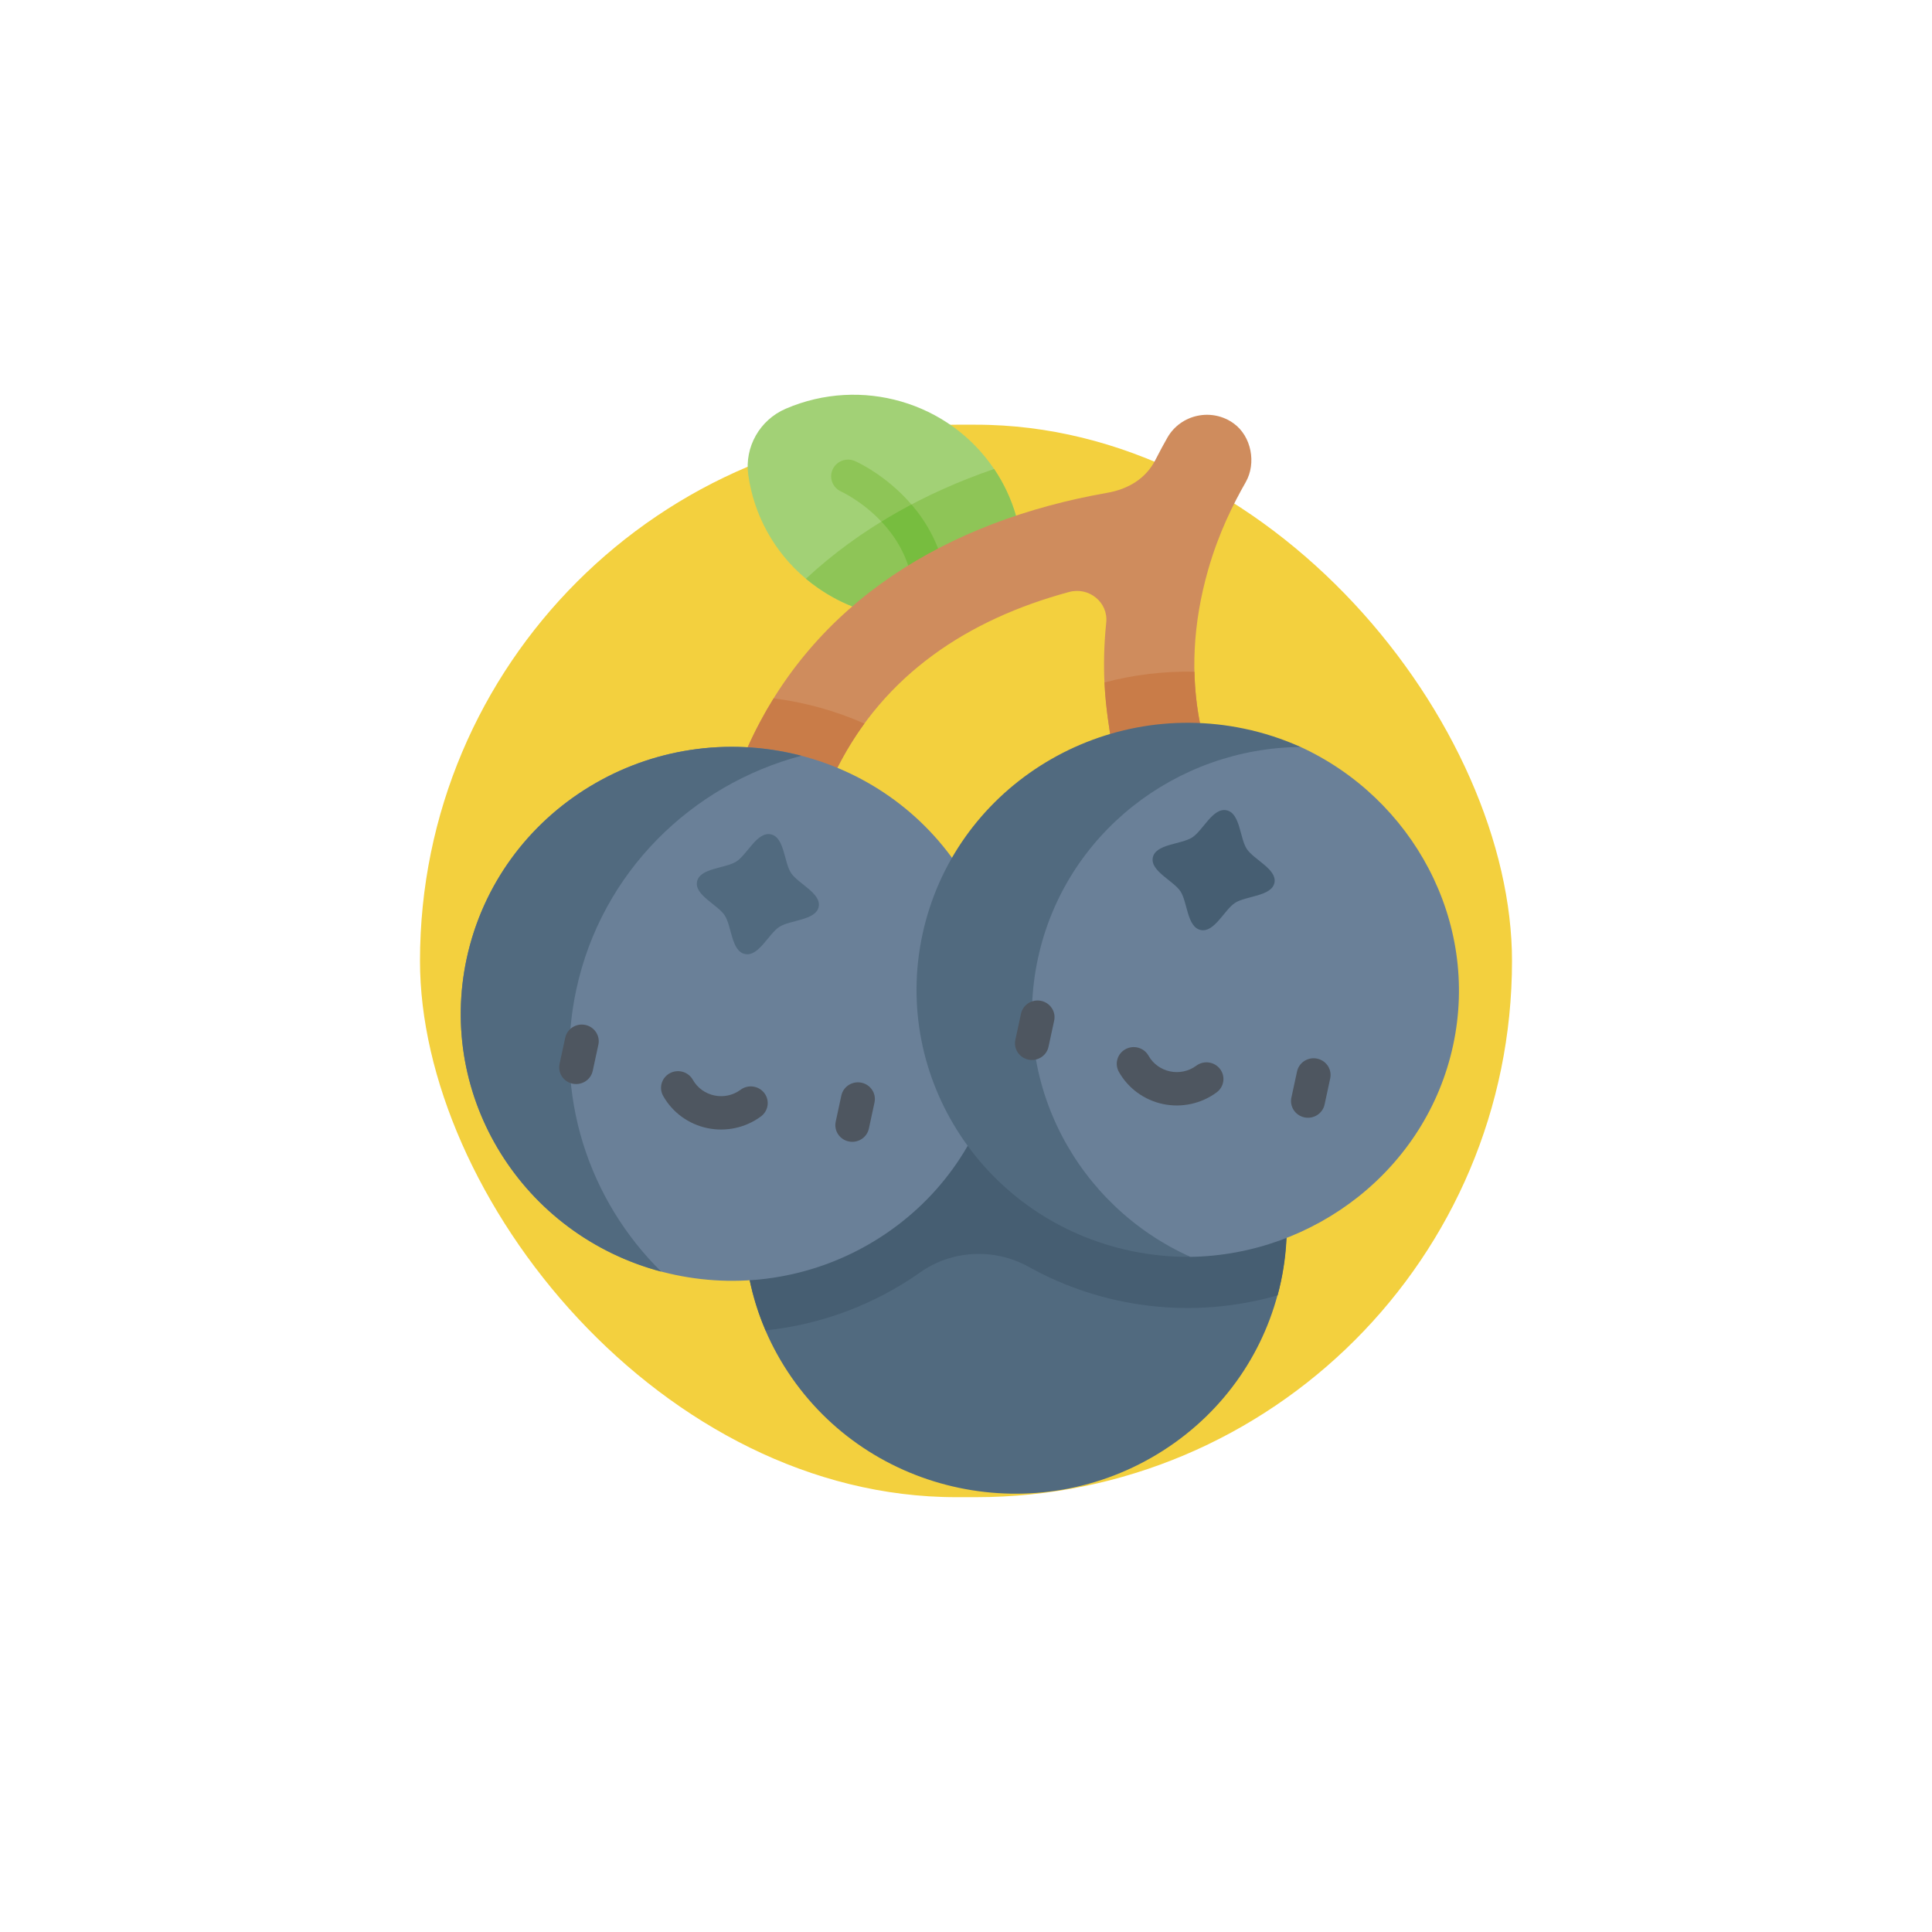 <svg width="92" height="92" viewBox="0 0 92 92" fill="none" xmlns="http://www.w3.org/2000/svg">
<g filter="url(#filter0_d_2829_129468)">
<rect x="18" y="14.224" width="56" height="55.07" rx="27.535" fill="#F3D03E" stroke="white" stroke-width="4"/>
<path d="M55.385 65.076C61.366 61.252 63.066 53.378 59.181 47.49C55.297 41.602 47.3 39.929 41.319 43.753C35.338 47.577 33.638 55.45 37.522 61.338C41.407 67.227 49.404 68.9 55.385 65.076Z" fill="#516A7F"/>
<path d="M51.043 41.98C44.096 40.527 37.214 44.877 35.725 51.774C35.156 54.41 35.464 57.035 36.457 59.351C39.143 59.072 41.678 58.101 43.825 56.585C45.344 55.513 47.367 55.425 48.994 56.33C52.5 58.282 56.774 58.852 60.84 57.682C62.74 50.62 58.241 43.486 51.043 41.98Z" fill="#465E72"/>
<path d="M48.376 20.556C48.15 19.77 47.799 19.019 47.336 18.332C45.186 15.14 41.008 13.917 37.417 15.463C36.175 15.997 35.447 17.292 35.632 18.613C35.895 20.5 36.846 22.275 38.374 23.558C39.054 24.128 39.815 24.573 40.581 24.877L42.159 25.552C43.248 26.018 44.498 25.939 45.516 25.34L46.715 24.634C48.138 23.798 48.818 22.129 48.376 20.556Z" fill="#A2D176"/>
<path d="M40.585 24.877L42.163 25.552C43.252 26.018 44.501 25.939 45.52 25.34L46.719 24.634C48.142 23.798 48.821 22.129 48.38 20.556C48.154 19.77 47.803 19.02 47.34 18.332C44.02 19.469 40.948 21.175 38.378 23.558C38.769 23.885 39.196 24.181 39.66 24.438C39.962 24.605 40.272 24.753 40.585 24.877Z" fill="#8EC557"/>
<path d="M44.979 23.172C44.7 21.854 44.083 20.815 43.401 20.023C42.202 18.627 40.805 17.996 40.714 17.956C40.308 17.777 39.833 17.956 39.65 18.355C39.467 18.754 39.648 19.224 40.053 19.406C40.069 19.413 41.055 19.866 41.971 20.838C42.581 21.486 43.159 22.364 43.398 23.495C43.489 23.926 43.917 24.201 44.353 24.112C44.789 24.022 45.069 23.602 44.979 23.172Z" fill="#8EC557"/>
<path d="M43.401 23.496C43.492 23.927 43.921 24.201 44.356 24.112C44.792 24.023 45.073 23.602 44.982 23.172C44.704 21.854 44.086 20.816 43.404 20.023C42.915 20.281 42.438 20.553 41.974 20.839C42.584 21.487 43.163 22.364 43.401 23.496Z" fill="#77BD3F"/>
<path d="M57.198 30.838L57.139 30.431C56.695 28.167 56.791 25.703 57.539 23.105C58.049 21.335 58.737 19.985 59.322 18.956C59.833 18.056 59.593 16.78 58.752 16.167C57.712 15.409 56.229 15.723 55.591 16.838C55.41 17.155 55.221 17.506 55.027 17.886C54.571 18.786 53.736 19.289 52.731 19.466C45.138 20.798 38.712 24.64 35.602 31.585L35.514 31.824C35.07 33.026 35.784 34.341 37.046 34.644C38.137 34.907 39.253 34.311 39.624 33.266L39.874 32.561C42.112 28.134 46.066 25.498 50.911 24.189C51.856 23.934 52.776 24.681 52.678 25.642C52.564 26.745 52.555 27.69 52.593 28.497C52.655 29.793 52.842 30.733 52.925 31.397C53.06 32.465 53.986 33.264 55.08 33.257C56.383 33.247 57.38 32.109 57.198 30.838Z" fill="#CF8C5D"/>
<path d="M35.515 31.823C35.071 33.025 35.785 34.34 37.047 34.643C38.139 34.906 39.255 34.31 39.625 33.265L39.875 32.56C40.259 31.801 40.69 31.102 41.162 30.456C39.792 29.851 38.344 29.448 36.842 29.254C36.386 29.989 35.971 30.764 35.603 31.584L35.515 31.823Z" fill="#C97C48"/>
<path d="M52.927 31.397C53.062 32.465 53.988 33.265 55.081 33.257C56.385 33.248 57.382 32.11 57.199 30.839L57.141 30.432C56.983 29.629 56.897 28.813 56.878 27.986C55.411 27.956 53.971 28.134 52.595 28.498C52.657 29.793 52.843 30.733 52.927 31.397Z" fill="#C97C48"/>
<path d="M41.888 54.939C47.868 51.114 49.568 43.241 45.684 37.353C41.8 31.465 33.802 29.791 27.821 33.615C21.84 37.44 20.141 45.313 24.025 51.201C27.909 57.089 35.907 58.763 41.888 54.939Z" fill="#6A8098"/>
<path d="M27.443 43.118C28.652 37.52 32.935 33.376 38.159 31.988C31.007 30.133 23.757 34.539 22.225 41.638C20.797 48.253 24.887 54.805 31.487 56.555C28.036 53.15 26.357 48.15 27.443 43.118Z" fill="#516A7F"/>
<path d="M60.347 31.136C53.401 29.682 47.667 34.648 46.178 41.546C44.701 48.388 47.623 53.842 54.622 55.306C55.594 55.51 56.689 55.851 56.689 55.851C62.561 55.758 67.916 51.703 69.195 45.778C70.474 39.855 67.242 34.01 61.933 31.57C61.933 31.57 61.328 31.341 60.347 31.136Z" fill="#6A8098"/>
<path d="M49.425 41.642C50.712 35.68 56.028 31.623 61.932 31.57C61.088 31.191 60.19 30.895 59.246 30.698C52.299 29.244 45.417 33.594 43.928 40.492C42.451 47.334 46.877 54.107 53.876 55.572C54.82 55.769 55.761 55.859 56.688 55.851C51.287 53.426 48.148 47.56 49.425 41.642Z" fill="#516A7F"/>
<path d="M59.371 36.426C59.709 36.938 60.826 37.398 60.687 38.041C60.548 38.685 59.338 38.658 58.817 38.99C58.298 39.323 57.83 40.422 57.177 40.286C56.523 40.149 56.55 38.958 56.213 38.445C55.874 37.933 54.758 37.473 54.897 36.83C55.036 36.186 56.246 36.213 56.767 35.881C57.286 35.548 57.754 34.448 58.407 34.585C59.061 34.722 59.034 35.913 59.371 36.426Z" fill="#465E72"/>
<path d="M37.668 37.57C38.007 38.082 39.123 38.542 38.984 39.186C38.845 39.829 37.635 39.803 37.115 40.135C36.595 40.468 36.128 41.567 35.474 41.43C34.82 41.293 34.847 40.102 34.51 39.59C34.172 39.078 33.055 38.618 33.194 37.974C33.333 37.331 34.543 37.357 35.064 37.025C35.584 36.692 36.051 35.593 36.705 35.73C37.358 35.867 37.331 37.058 37.668 37.57Z" fill="#516A7F"/>
<path d="M48.972 46.458C48.536 46.367 48.258 45.945 48.35 45.516L48.619 44.272C48.712 43.843 49.14 43.569 49.576 43.66C50.012 43.752 50.291 44.173 50.198 44.603L49.929 45.846C49.837 46.275 49.408 46.549 48.972 46.458Z" fill="#4E5660"/>
<path d="M62.117 49.209C61.681 49.117 61.403 48.696 61.495 48.266L61.764 47.023C61.856 46.593 62.285 46.32 62.721 46.411C63.157 46.502 63.436 46.924 63.343 47.353L63.075 48.597C62.982 49.026 62.553 49.3 62.117 49.209Z" fill="#4E5660"/>
<path d="M55.383 48.574C54.491 48.387 53.725 47.829 53.281 47.043C53.064 46.659 53.204 46.176 53.594 45.962C53.983 45.749 54.475 45.887 54.691 46.271C55.146 47.076 56.216 47.302 56.967 46.747C57.323 46.483 57.829 46.554 58.097 46.904C58.365 47.255 58.293 47.753 57.937 48.017C57.206 48.557 56.276 48.76 55.383 48.574Z" fill="#4E5660"/>
<path d="M27.268 47.604C26.832 47.513 26.554 47.091 26.646 46.662L26.915 45.418C27.007 44.989 27.436 44.715 27.872 44.806C28.308 44.898 28.587 45.319 28.494 45.749L28.225 46.992C28.133 47.422 27.704 47.695 27.268 47.604Z" fill="#4E5660"/>
<path d="M40.417 50.355C39.981 50.264 39.703 49.842 39.796 49.413L40.064 48.169C40.157 47.74 40.585 47.466 41.022 47.557C41.458 47.648 41.736 48.07 41.643 48.5L41.375 49.743C41.282 50.172 40.853 50.446 40.417 50.355Z" fill="#4E5660"/>
<path d="M33.683 49.72C32.79 49.533 32.024 48.975 31.58 48.189C31.363 47.805 31.503 47.322 31.893 47.108C32.283 46.895 32.774 47.033 32.991 47.417C33.446 48.222 34.516 48.448 35.266 47.893C35.622 47.629 36.128 47.7 36.396 48.05C36.664 48.401 36.592 48.899 36.236 49.163C35.505 49.703 34.575 49.906 33.683 49.72Z" fill="#4E5660"/>
</g>
<defs>
<filter id="filter0_d_2829_129468" x="0" y="0.224" width="92.001" height="91.07" filterUnits="userSpaceOnUse" color-interpolation-filters="sRGB">
<feFlood flood-opacity="0" result="BackgroundImageFix"/>
<feColorMatrix in="SourceAlpha" type="matrix" values="0 0 0 0 0 0 0 0 0 0 0 0 0 0 0 0 0 0 127 0" result="hardAlpha"/>
<feOffset dy="4"/>
<feGaussianBlur stdDeviation="8"/>
<feComposite in2="hardAlpha" operator="out"/>
<feColorMatrix type="matrix" values="0 0 0 0 0 0 0 0 0 0 0 0 0 0 0 0 0 0 0.1 0"/>
<feBlend mode="normal" in2="BackgroundImageFix" result="effect1_dropShadow_2829_129468"/>
<feBlend mode="normal" in="SourceGraphic" in2="effect1_dropShadow_2829_129468" result="shape"/>
</filter>
</defs>
</svg>
